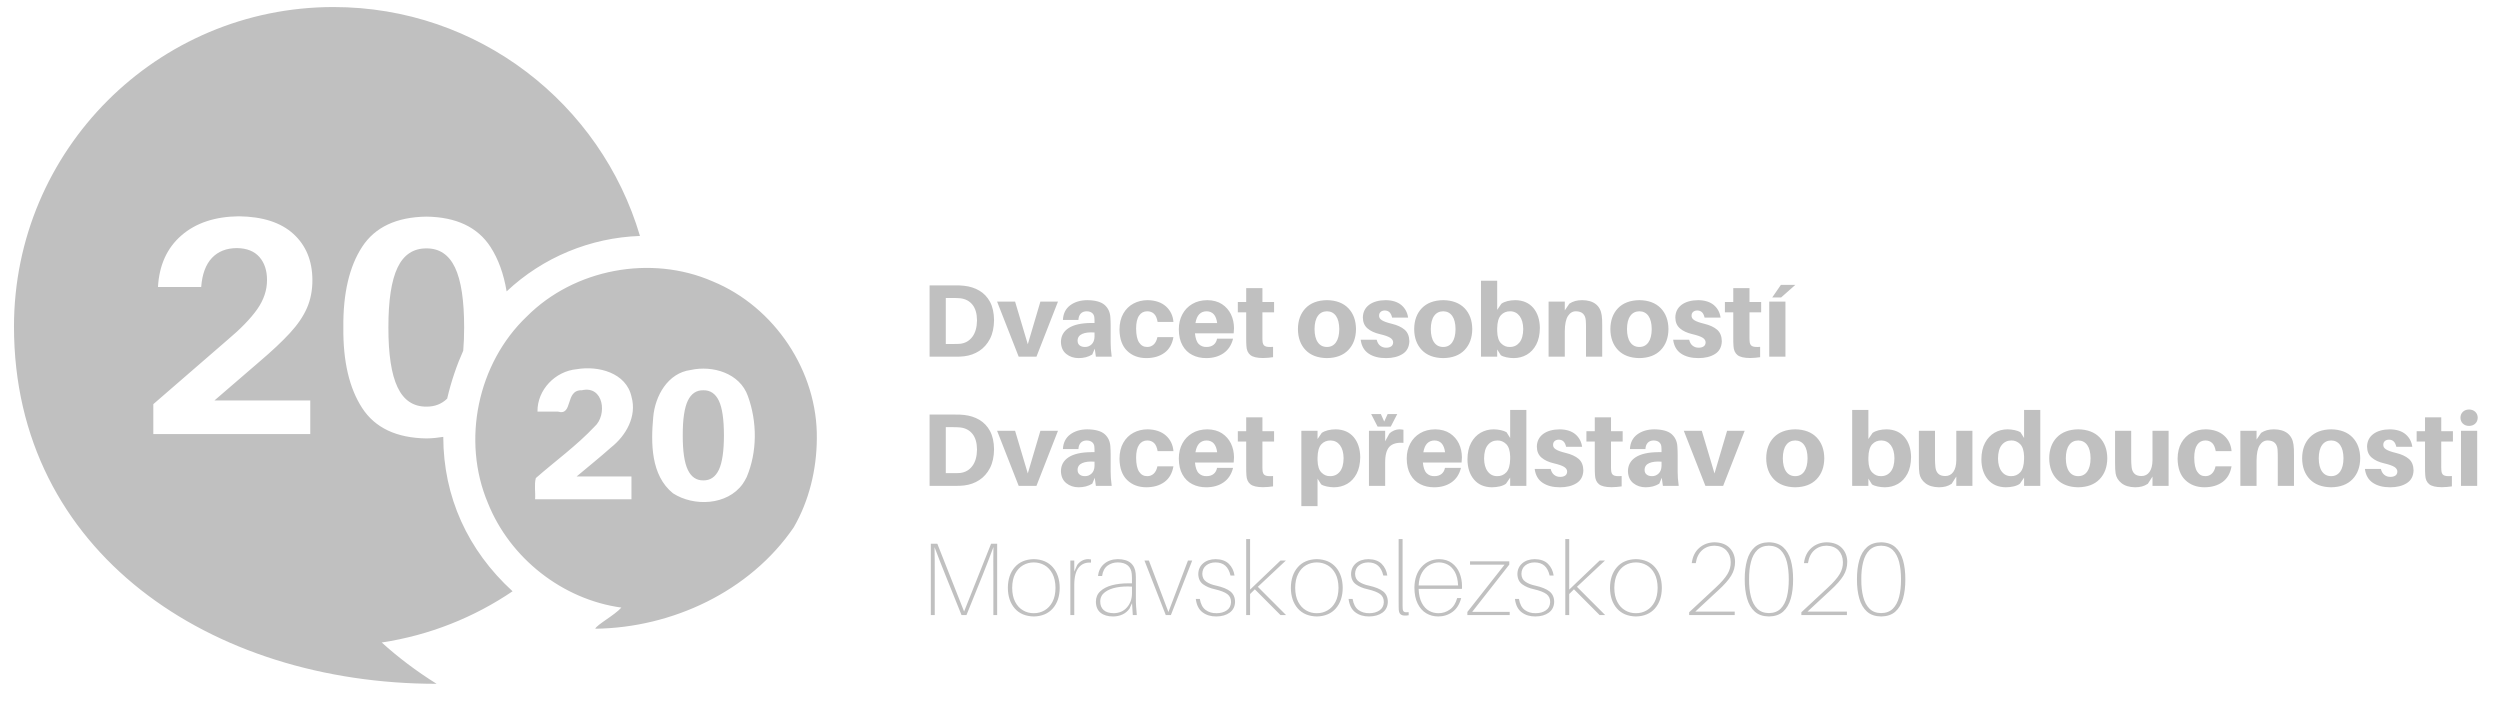 <svg xmlns:svg="http://www.w3.org/2000/svg" xmlns="http://www.w3.org/2000/svg" version="1.1" width="100%" height="100%" viewBox="0 0 355 100" id="svg2">
  <path d="m72.78 83.956c-6.38-5.833-9.82-13.42-9.835-21.92-0.752 0.124-1.539 0.208-2.389 0.222-4.258-0.067-7.301-1.504-9.129-4.321-1.828-2.812-2.719-6.621-2.672-11.429-0.047-4.836 0.844-8.657 2.672-11.461 1.828-2.797 4.871-4.227 9.129-4.286 4.23 0.059 7.258 1.489 9.082 4.286 1.122 1.725 1.888 3.837 2.303 6.331 5.154-4.853 11.916-7.631 18.934-7.873C85.324 14.714 67.95 1 47.361 1 22.303 1 1.986 21.316 1.986 46.375c0 32.08 28.023 50.726 60.012 50.726-2.922-1.828-5.504-3.793-7.793-5.867 6.808-1.03 13.118-3.573 18.58-7.273-0.002-0.002-0.004-0.003-0.005-0.005zm-28.723-27.093 0 4.777-22.286 0 0-4.25 10.438-9.039c1.945-1.629 3.383-3.109 4.32-4.445 0.93-1.328 1.395-2.715 1.387-4.156 0-1.34-0.359-2.422-1.074-3.246-0.719-0.825-1.781-1.25-3.184-1.274-1.504 0.004-2.691 0.473-3.566 1.399-0.879 0.933-1.387 2.308-1.523 4.129l-6.137 0c0.172-3.102 1.281-5.543 3.324-7.321 2.043-1.777 4.766-2.683 8.168-2.722 3.371 0.043 5.949 0.875 7.734 2.496 1.785 1.625 2.688 3.804 2.703 6.539 0.004 1.469-0.254 2.797-0.77 3.98-0.52 1.192-1.332 2.383-2.441 3.582-1.109 1.203-2.555 2.559-4.332 4.067l-6.363 5.484zM65.908 46.508 65.908 46.508c0.004-3.844-0.426-6.684-1.293-8.512-0.871-1.828-2.223-2.735-4.059-2.723-1.859-0.012-3.227 0.895-4.102 2.723-0.875 1.828-1.309 4.668-1.301 8.512-0.008 3.812 0.426 6.64 1.301 8.484 0.875 1.848 2.242 2.762 4.102 2.75 1.184 0.008 2.162-0.375 2.943-1.139 0.565-2.449 1.393-4.837 2.279-6.803 0.084-1.003 0.131-2.093 0.13-3.292zM253.533 50.648v-7.82h-2.301v7.82h2.301zm-0.613-8.41 2.023-1.789h-2.055l-1.23 1.789h1.262zm-4.492 2.113h1.656v-1.465h-1.656v-1.968h-2.305v1.968h-1.188v1.465h1.188v3.594c-0.004 0.223 0 0.426 0.004 0.613 0 0.192 0.008 0.383 0.027 0.578 0.027 0.571 0.215 1 0.566 1.282 0.348 0.281 0.945 0.418 1.793 0.422 0.246-0.004 0.488-0.016 0.723-0.036 0.23-0.019 0.465-0.046 0.703-0.082v-1.468c-0.574 0.047-0.965 0.007-1.168-0.121-0.211-0.122-0.32-0.375-0.332-0.758-0.008-0.102-0.012-0.215-0.012-0.344-0.004-0.125-0.004-0.254 0-0.391v-3.289zm-10.84 3.891c0.113 0.883 0.488 1.539 1.125 1.969 0.637 0.429 1.461 0.64 2.473 0.64 0.938 0 1.719-0.191 2.344-0.582 0.621-0.39 0.941-0.992 0.969-1.808-0.012-0.719-0.234-1.27-0.672-1.645-0.441-0.375-1.043-0.652-1.805-0.836-0.691-0.168-1.172-0.34-1.438-0.519-0.273-0.172-0.398-0.391-0.383-0.653 0-0.207 0.07-0.379 0.215-0.515 0.141-0.129 0.336-0.199 0.59-0.207 0.281 0.004 0.512 0.093 0.688 0.265 0.168 0.176 0.285 0.426 0.355 0.75h2.273c-0.102-0.722-0.414-1.312-0.945-1.773-0.535-0.453-1.277-0.692-2.223-0.707-0.996 0.008-1.785 0.23-2.367 0.66-0.582 0.438-0.879 1.039-0.891 1.805 0.008 0.664 0.227 1.179 0.66 1.547 0.43 0.375 1.02 0.644 1.762 0.816 0.68 0.156 1.164 0.328 1.457 0.508 0.285 0.183 0.426 0.41 0.422 0.679-0.012 0.254-0.109 0.438-0.293 0.559-0.188 0.121-0.422 0.18-0.707 0.176-0.328 0-0.613-0.094-0.852-0.289-0.238-0.188-0.398-0.469-0.484-0.84h-2.273zm-4.793 1.027c-0.559 0-0.988-0.218-1.293-0.656-0.309-0.434-0.465-1.062-0.469-1.883 0.004-0.816 0.16-1.441 0.469-1.871 0.305-0.43 0.734-0.648 1.293-0.656 0.547 0.008 0.973 0.226 1.281 0.656 0.305 0.43 0.461 1.055 0.469 1.871-0.008 0.821-0.164 1.449-0.469 1.883-0.308 0.438-0.734 0.656-1.281 0.656zm0-6.648c-1.309 0.019-2.32 0.402-3.035 1.14-0.715 0.747-1.078 1.735-1.086 2.969 0.008 1.239 0.371 2.231 1.086 2.977 0.715 0.746 1.727 1.125 3.035 1.144 1.301-0.019 2.313-0.398 3.031-1.144 0.718-0.746 1.082-1.738 1.094-2.977-0.012-1.234-0.375-2.222-1.094-2.969-0.719-0.738-1.73-1.121-3.031-1.14zm-10.594 1.453V42.828H219.9v7.82h2.301v-3.625c0.008-0.988 0.16-1.707 0.453-2.156 0.289-0.445 0.664-0.668 1.133-0.664 0.445 0.008 0.785 0.125 1.012 0.351 0.227 0.227 0.352 0.543 0.383 0.942 0.012 0.203 0.023 0.394 0.027 0.582 0 0.187 0 0.355 0.004 0.504v4.066h2.301V46.23c0-0.312-0.004-0.582-0.012-0.812-0.016-0.231-0.035-0.446-0.059-0.641-0.094-0.688-0.371-1.215-0.84-1.59-0.469-0.367-1.113-0.558-1.934-0.566-0.367 0-0.699 0.043-0.988 0.121-0.297 0.082-0.574 0.207-0.832 0.379l-0.648 0.953zM212.6 46.64c0.012-0.882 0.191-1.511 0.535-1.89 0.344-0.371 0.785-0.555 1.332-0.547 0.547 0.012 0.988 0.238 1.324 0.68 0.328 0.445 0.5 1.058 0.508 1.832-0.008 0.855-0.188 1.492-0.535 1.918-0.348 0.425-0.805 0.64-1.371 0.636-0.465 0.016-0.875-0.152-1.227-0.504-0.359-0.343-0.547-0.933-0.566-1.769V46.64zm0-2.64v-4.137h-2.301v10.785h2.301v-1.027l0.516 0.82c0.207 0.133 0.48 0.231 0.816 0.301 0.336 0.07 0.668 0.105 1.004 0.109 0.676-0.004 1.297-0.16 1.859-0.48 0.559-0.32 1.008-0.801 1.348-1.438 0.336-0.632 0.508-1.422 0.52-2.363-0.016-1.172-0.324-2.117-0.926-2.84-0.609-0.715-1.453-1.086-2.535-1.109-0.406 0-0.785 0.047-1.141 0.133-0.355 0.09-0.648 0.215-0.871 0.382L212.6 44zm-7.664 5.269c-0.559 0-0.988-0.218-1.293-0.656-0.309-0.434-0.465-1.062-0.469-1.883 0.004-0.816 0.16-1.441 0.469-1.871 0.305-0.43 0.734-0.648 1.293-0.656 0.547 0.008 0.973 0.226 1.281 0.656 0.305 0.43 0.461 1.055 0.469 1.871-0.008 0.821-0.164 1.449-0.469 1.883-0.309 0.438-0.735 0.656-1.281 0.656zm0-6.648c-1.309 0.019-2.32 0.402-3.035 1.14-0.715 0.747-1.078 1.735-1.086 2.969 0.008 1.239 0.371 2.231 1.086 2.977 0.715 0.746 1.727 1.125 3.035 1.144 1.301-0.019 2.313-0.398 3.031-1.144 0.718-0.746 1.082-1.738 1.094-2.977-0.012-1.234-0.375-2.222-1.094-2.969-0.719-0.738-1.731-1.121-3.031-1.14zm-11.719 5.621c0.113 0.883 0.488 1.539 1.125 1.969 0.637 0.429 1.461 0.64 2.473 0.64 0.938 0 1.719-0.191 2.344-0.582 0.621-0.39 0.941-0.992 0.969-1.808-0.012-0.719-0.234-1.27-0.672-1.645-0.441-0.375-1.043-0.652-1.805-0.836-0.691-0.168-1.172-0.34-1.438-0.519-0.273-0.172-0.398-0.391-0.383-0.653 0-0.207 0.07-0.379 0.215-0.515 0.141-0.129 0.336-0.199 0.59-0.207 0.281 0.004 0.512 0.093 0.688 0.265 0.168 0.176 0.285 0.426 0.355 0.75h2.273c-0.102-0.722-0.414-1.312-0.945-1.773-0.535-0.453-1.277-0.692-2.223-0.707-0.996 0.008-1.785 0.23-2.367 0.66-0.582 0.438-0.879 1.039-0.891 1.805 0.008 0.664 0.227 1.179 0.66 1.547 0.43 0.375 1.02 0.644 1.762 0.816 0.68 0.156 1.164 0.328 1.457 0.508 0.285 0.183 0.426 0.41 0.422 0.679-0.012 0.254-0.109 0.438-0.293 0.559-0.188 0.121-0.422 0.18-0.707 0.176-0.328 0-0.613-0.094-0.852-0.289-0.238-0.188-0.398-0.469-0.484-0.84h-2.273zm-4.789 1.027c-0.559 0-0.988-0.218-1.293-0.656-0.309-0.434-0.465-1.062-0.469-1.883 0.004-0.816 0.16-1.441 0.469-1.871 0.305-0.43 0.734-0.648 1.293-0.656 0.547 0.008 0.973 0.226 1.281 0.656 0.305 0.43 0.461 1.055 0.469 1.871-0.008 0.821-0.164 1.449-0.469 1.883-0.309 0.438-0.734 0.656-1.281 0.656zm0-6.648c-1.309 0.019-2.32 0.402-3.035 1.14-0.715 0.747-1.078 1.735-1.086 2.969 0.008 1.239 0.371 2.231 1.086 2.977 0.715 0.746 1.727 1.125 3.035 1.144 1.301-0.019 2.313-0.398 3.031-1.144 0.718-0.746 1.082-1.738 1.094-2.977-0.012-1.234-0.375-2.222-1.094-2.969-0.719-0.738-1.73-1.121-3.031-1.14zm-9.164 1.73h1.656v-1.465h-1.656v-1.968h-2.305v1.968h-1.188v1.465h1.188v3.594c-0.004 0.223 0 0.426 0.004 0.613 0 0.192 0.008 0.383 0.027 0.578 0.027 0.571 0.215 1 0.566 1.282 0.348 0.281 0.945 0.418 1.793 0.422 0.246-0.004 0.488-0.016 0.723-0.036 0.23-0.019 0.465-0.046 0.703-0.082v-1.468c-0.574 0.047-0.965 0.007-1.168-0.121-0.211-0.122-0.32-0.375-0.332-0.758-0.008-0.102-0.012-0.215-0.012-0.344-0.004-0.125-0.004-0.254 0-0.391v-3.289zm-9.512 1.528c0.098-0.578 0.281-1 0.555-1.274 0.27-0.265 0.613-0.402 1.031-0.402 0.426 0.004 0.766 0.148 1.02 0.426 0.25 0.285 0.41 0.699 0.48 1.25h-3.086zm3.07 2.215c-0.07 0.371-0.234 0.66-0.488 0.863-0.258 0.207-0.59 0.312-0.996 0.312-0.441 0.016-0.809-0.121-1.105-0.406-0.297-0.285-0.48-0.797-0.551-1.531h5.5c0.027-0.281 0.043-0.524 0.047-0.735-0.004-0.703-0.148-1.355-0.43-1.957-0.289-0.593-0.711-1.078-1.27-1.449-0.563-0.367-1.258-0.558-2.086-0.57-0.832 0.008-1.551 0.191-2.152 0.551-0.609 0.359-1.074 0.851-1.402 1.472-0.328 0.621-0.496 1.325-0.496 2.114 0.004 0.921 0.18 1.687 0.523 2.289 0.34 0.609 0.805 1.063 1.395 1.359 0.582 0.301 1.242 0.445 1.984 0.445 0.961-0.004 1.781-0.234 2.453-0.699 0.672-0.465 1.121-1.152 1.348-2.058h-2.274zm-8.472-0.219c-0.094 0.461-0.27 0.804-0.52 1.039-0.258 0.238-0.563 0.359-0.918 0.355-0.488 0.008-0.871-0.199-1.152-0.621-0.281-0.418-0.426-1.082-0.434-1.992 0.004-0.824 0.145-1.441 0.43-1.848 0.277-0.402 0.664-0.605 1.156-0.605 0.383 0 0.703 0.121 0.957 0.355 0.254 0.243 0.422 0.629 0.512 1.161l2.246-0.004c-0.07-0.891-0.422-1.621-1.055-2.2-0.637-0.57-1.504-0.871-2.602-0.894-0.75 0.004-1.426 0.168-2.023 0.488-0.605 0.324-1.082 0.797-1.438 1.418-0.355 0.621-0.539 1.379-0.543 2.277 0.02 1.332 0.383 2.34 1.09 3.02 0.703 0.684 1.613 1.023 2.723 1.027 1.031-0.004 1.887-0.25 2.57-0.75 0.68-0.496 1.105-1.238 1.277-2.226h-2.276zm-8.926-0.074c-0.016 0.484-0.156 0.851-0.418 1.097-0.266 0.25-0.574 0.375-0.93 0.371-0.32 0.004-0.578-0.074-0.766-0.226-0.195-0.149-0.293-0.371-0.293-0.668 0.008-0.453 0.23-0.774 0.664-0.961 0.43-0.188 1.012-0.254 1.742-0.199v0.586zm0.191 2.847h2.246c-0.059-0.422-0.098-0.785-0.117-1.094-0.023-0.3-0.035-0.597-0.031-0.886v-2.379c-0.004-0.227-0.008-0.445-0.012-0.66-0.012-0.215-0.023-0.414-0.031-0.602-0.047-0.707-0.316-1.285-0.813-1.726-0.5-0.438-1.32-0.665-2.461-0.68-0.98 0.008-1.789 0.254-2.43 0.73-0.645 0.485-0.988 1.176-1.031 2.075h2.199c0.023-0.391 0.137-0.692 0.336-0.903 0.195-0.207 0.477-0.316 0.84-0.32 0.344 0.008 0.605 0.094 0.785 0.254 0.18 0.16 0.277 0.359 0.301 0.601 0.008 0.133 0.016 0.254 0.023 0.36 0 0.113 0.004 0.218 0.004 0.316v0.129h-0.496c-1.391 0.012-2.445 0.25-3.172 0.715-0.727 0.469-1.094 1.133-1.102 1.988 0.023 0.746 0.277 1.313 0.762 1.699 0.484 0.391 1.066 0.582 1.746 0.586 0.359 0 0.703-0.043 1.031-0.125 0.324-0.086 0.625-0.211 0.91-0.386l0.352-0.836 0.161 1.144zm-5.383-7.82h-2.496l-1.789 6.058-1.805-6.058h-2.555l3.066 7.82h2.523l3.056-7.82zm-15.929 6.016v-6.532h1.043c0.207 0.004 0.387 0.008 0.547 0.012 0.152 0.008 0.313 0.02 0.48 0.031 0.719 0.086 1.293 0.387 1.715 0.91 0.422 0.524 0.637 1.266 0.648 2.219-0.012 0.985-0.23 1.762-0.656 2.336-0.43 0.578-1.004 0.91-1.723 0.996-0.168 0.016-0.328 0.024-0.48 0.024-0.16 0.004-0.344 0.004-0.547 0.004h-1.027zm-2.301-8.321v10.125h3.621c0.258 0 0.477 0 0.656-0.008 0.176 0 0.391-0.019 0.637-0.05 0.789-0.094 1.5-0.348 2.141-0.762 0.633-0.414 1.141-0.984 1.52-1.715 0.375-0.73 0.566-1.617 0.578-2.66-0.012-1.035-0.203-1.899-0.574-2.594-0.375-0.688-0.879-1.219-1.512-1.59-0.637-0.371-1.348-0.601-2.137-0.687-0.246-0.028-0.457-0.043-0.637-0.051-0.18-0.004-0.398-0.008-0.656-0.008h-3.637zM247.744 61.172h-2.496l-1.789 6.058-1.805-6.058H239.1l3.066 7.82h2.523l3.055-7.82zm-11.805 4.972c-0.016 0.485-0.156 0.852-0.418 1.098-0.266 0.25-0.574 0.375-0.93 0.371-0.32 0.004-0.578-0.074-0.766-0.227-0.195-0.148-0.293-0.371-0.293-0.667 0.008-0.454 0.23-0.774 0.664-0.961 0.43-0.188 1.012-0.254 1.742-0.2v0.586zm0.192 2.848h2.246c-0.059-0.422-0.098-0.785-0.117-1.094-0.023-0.301-0.035-0.597-0.031-0.887v-2.378c-0.004-0.227-0.008-0.446-0.012-0.661-0.012-0.214-0.023-0.414-0.031-0.601-0.047-0.707-0.316-1.285-0.813-1.727-0.5-0.437-1.32-0.664-2.461-0.679-0.98 0.007-1.789 0.254-2.43 0.73-0.645 0.484-0.988 1.176-1.031 2.074h2.199c0.023-0.39 0.137-0.691 0.336-0.902 0.195-0.207 0.477-0.316 0.84-0.32 0.344 0.007 0.605 0.093 0.785 0.254 0.18 0.16 0.277 0.359 0.301 0.601 0.008 0.133 0.016 0.254 0.023 0.359 0 0.114 0.004 0.219 0.004 0.317v0.129h-0.496c-1.391 0.012-2.445 0.25-3.172 0.715-0.727 0.468-1.094 1.132-1.102 1.988 0.023 0.746 0.277 1.312 0.762 1.699 0.484 0.391 1.066 0.582 1.746 0.586 0.359 0 0.703-0.043 1.031-0.125 0.324-0.086 0.625-0.211 0.91-0.387l0.352-0.836 0.161 1.145zm-7.367-6.297h1.656V61.23h-1.656v-1.969h-2.305v1.969h-1.188v1.465h1.188v3.594c-0.004 0.222 0 0.426 0.004 0.613 0 0.192 0.008 0.383 0.027 0.578 0.027 0.571 0.215 1 0.566 1.281 0.348 0.282 0.945 0.418 1.793 0.422 0.246-0.004 0.488-0.015 0.723-0.035 0.23-0.019 0.465-0.047 0.703-0.082v-1.469c-0.574 0.047-0.965 0.008-1.168-0.121-0.211-0.121-0.32-0.375-0.332-0.757-0.008-0.102-0.012-0.215-0.012-0.344-0.004-0.125-0.004-0.254 0-0.391v-3.289zm-10.84 3.891c0.113 0.883 0.488 1.539 1.125 1.968 0.637 0.43 1.461 0.641 2.473 0.641 0.938 0 1.719-0.191 2.344-0.582 0.621-0.391 0.941-0.992 0.969-1.809-0.012-0.718-0.234-1.269-0.672-1.644-0.441-0.375-1.043-0.652-1.805-0.836-0.691-0.168-1.172-0.34-1.438-0.52-0.273-0.171-0.398-0.39-0.383-0.652 0-0.207 0.07-0.379 0.215-0.516 0.141-0.128 0.336-0.199 0.59-0.207 0.281 0.004 0.512 0.094 0.688 0.266 0.168 0.176 0.285 0.426 0.355 0.75h2.273c-0.102-0.723-0.414-1.312-0.945-1.773-0.535-0.453-1.277-0.692-2.223-0.707-0.996 0.007-1.785 0.23-2.367 0.66-0.582 0.437-0.879 1.039-0.891 1.804 0.008 0.665 0.227 1.18 0.66 1.547 0.43 0.375 1.02 0.645 1.762 0.817 0.68 0.156 1.164 0.328 1.457 0.508 0.285 0.183 0.426 0.41 0.422 0.679-0.012 0.254-0.109 0.438-0.293 0.559-0.188 0.121-0.422 0.18-0.707 0.176-0.328 0-0.613-0.094-0.852-0.289-0.238-0.188-0.398-0.469-0.484-0.84h-2.273zm-3.481-1.41c-0.016 0.89-0.199 1.519-0.543 1.89-0.352 0.379-0.793 0.563-1.324 0.547-0.555-0.004-0.996-0.23-1.324-0.676-0.336-0.441-0.504-1.054-0.512-1.836 0.008-0.851 0.184-1.488 0.535-1.914 0.344-0.426 0.805-0.64 1.375-0.64 0.453-0.008 0.859 0.16 1.219 0.504 0.359 0.347 0.551 0.933 0.574 1.757v0.368zm2.301-6.969h-2.301v3.988l-0.516-0.82c-0.211-0.125-0.484-0.223-0.816-0.297-0.34-0.07-0.676-0.109-1.004-0.113-0.684 0-1.305 0.164-1.863 0.484-0.563 0.328-1.012 0.805-1.348 1.434-0.34 0.636-0.512 1.421-0.516 2.351 0.008 1.184 0.316 2.133 0.922 2.852 0.602 0.722 1.449 1.09 2.539 1.109 0.402-0.004 0.781-0.047 1.137-0.129 0.355-0.086 0.645-0.211 0.875-0.383l0.59-0.863v1.172h2.301V58.207zm-14.629 6.015c0.098-0.578 0.281-1 0.555-1.273 0.27-0.266 0.613-0.402 1.031-0.402 0.426 0.004 0.766 0.148 1.02 0.425 0.25 0.286 0.41 0.7 0.48 1.25h-3.086zm3.071 2.215c-0.07 0.371-0.234 0.66-0.488 0.864-0.258 0.207-0.59 0.312-0.996 0.312-0.441 0.016-0.809-0.121-1.105-0.406-0.296-0.285-0.48-0.797-0.551-1.531h5.5c0.027-0.282 0.043-0.524 0.047-0.735-0.004-0.703-0.148-1.355-0.43-1.957-0.289-0.594-0.711-1.078-1.27-1.449-0.563-0.367-1.258-0.559-2.086-0.57-0.832 0.007-1.551 0.191-2.152 0.55-0.609 0.36-1.074 0.852-1.402 1.473-0.328 0.621-0.496 1.324-0.496 2.113 0.004 0.922 0.18 1.688 0.523 2.289 0.34 0.61 0.805 1.063 1.395 1.36 0.582 0.301 1.242 0.445 1.984 0.445 0.961-0.004 1.781-0.234 2.453-0.699 0.672-0.465 1.121-1.152 1.348-2.059h-2.274zm-8.493-3.769v-1.496h-2.301v7.82h2.301v-3.273c-0.008-1.09 0.199-1.852 0.617-2.29 0.414-0.429 1.074-0.613 1.98-0.543v-1.863c-0.086-0.015-0.176-0.027-0.266-0.039-0.094-0.012-0.199-0.02-0.32-0.02-0.234 0-0.48 0.054-0.734 0.156-0.258 0.105-0.488 0.258-0.688 0.461l-0.589 1.087zm-1.07-2.086h1.863l0.926-1.789h-1.367l-0.484 1.07-0.48-1.07h-1.379l0.921 1.789zm-8.531 4.402c0.012-0.883 0.191-1.512 0.535-1.89 0.344-0.372 0.785-0.555 1.332-0.547 0.547 0.011 0.988 0.238 1.324 0.679 0.328 0.446 0.5 1.059 0.508 1.832-0.008 0.856-0.188 1.493-0.535 1.918-0.348 0.426-0.805 0.641-1.371 0.637-0.465 0.016-0.875-0.152-1.227-0.504-0.359-0.344-0.547-0.933-0.566-1.77v-0.355zm0-2.64v-1.172h-2.301v10.695h2.301v-3.902l0.516 0.82c0.207 0.133 0.48 0.23 0.816 0.301 0.336 0.07 0.668 0.105 1.004 0.109 0.676-0.004 1.297-0.16 1.859-0.48 0.559-0.321 1.008-0.801 1.348-1.438 0.336-0.633 0.508-1.422 0.52-2.363-0.016-1.172-0.324-2.117-0.926-2.84-0.609-0.715-1.453-1.086-2.535-1.109-0.406 0-0.785 0.046-1.141 0.132-0.355 0.09-0.648 0.215-0.871 0.383l-0.59 0.864zm-7.828 0.351h1.656V61.23h-1.656v-1.969h-2.305v1.969h-1.188v1.465h1.188v3.594c-0.004 0.222 0 0.426 0.004 0.613 0 0.192 0.008 0.383 0.027 0.578 0.027 0.571 0.215 1 0.566 1.281 0.348 0.282 0.945 0.418 1.793 0.422 0.246-0.004 0.488-0.015 0.723-0.035 0.23-0.019 0.465-0.047 0.703-0.082v-1.469c-0.574 0.047-0.965 0.008-1.168-0.121-0.211-0.121-0.32-0.375-0.332-0.757-0.008-0.102-0.012-0.215-0.012-0.344-0.004-0.125-0.004-0.254 0-0.391v-3.289zm-9.512 1.527c0.098-0.578 0.281-1 0.555-1.273 0.27-0.266 0.613-0.402 1.031-0.402 0.426 0.004 0.766 0.148 1.02 0.425 0.25 0.286 0.41 0.7 0.48 1.25h-3.086zm3.07 2.215c-0.07 0.371-0.234 0.66-0.488 0.864-0.258 0.207-0.59 0.312-0.996 0.312-0.441 0.016-0.809-0.121-1.105-0.406-0.296-0.285-0.48-0.797-0.551-1.531h5.5c0.027-0.282 0.043-0.524 0.047-0.735-0.004-0.703-0.148-1.355-0.43-1.957-0.289-0.594-0.711-1.078-1.27-1.449-0.563-0.367-1.258-0.559-2.086-0.57-0.832 0.007-1.551 0.191-2.152 0.55-0.609 0.36-1.074 0.852-1.402 1.473-0.328 0.621-0.496 1.324-0.496 2.113 0.004 0.922 0.18 1.688 0.523 2.289 0.34 0.61 0.805 1.063 1.395 1.36 0.582 0.301 1.242 0.445 1.984 0.445 0.961-0.004 1.781-0.234 2.453-0.699 0.672-0.465 1.121-1.152 1.348-2.059h-2.274zm-8.472-0.218c-0.094 0.46-0.27 0.804-0.52 1.039-0.258 0.238-0.563 0.359-0.918 0.355-0.488 0.008-0.871-0.199-1.152-0.621-0.281-0.418-0.426-1.082-0.434-1.992 0.004-0.824 0.145-1.442 0.43-1.848 0.277-0.402 0.664-0.605 1.156-0.605 0.383 0 0.703 0.121 0.957 0.355 0.254 0.242 0.422 0.629 0.512 1.16l2.246-0.004c-0.07-0.89-0.422-1.621-1.055-2.199-0.637-0.57-1.504-0.871-2.602-0.895-0.75 0.004-1.426 0.168-2.023 0.488-0.605 0.324-1.082 0.797-1.438 1.418-0.356 0.621-0.539 1.379-0.543 2.277 0.02 1.332 0.383 2.34 1.09 3.02 0.703 0.683 1.613 1.023 2.723 1.027 1.031-0.004 1.887-0.25 2.57-0.75 0.68-0.496 1.105-1.238 1.277-2.226h-2.276zm-8.926-0.075c-0.016 0.485-0.156 0.852-0.418 1.098-0.266 0.25-0.574 0.375-0.93 0.371-0.32 0.004-0.578-0.074-0.766-0.227-0.195-0.148-0.293-0.371-0.293-0.667 0.008-0.454 0.23-0.774 0.664-0.961 0.43-0.188 1.012-0.254 1.742-0.2v0.586zm0.191 2.848h2.246c-0.059-0.422-0.098-0.785-0.117-1.094-0.023-0.301-0.035-0.597-0.031-0.887v-2.378c-0.004-0.227-0.008-0.446-0.012-0.661-0.012-0.214-0.023-0.414-0.031-0.601-0.047-0.707-0.316-1.285-0.813-1.727-0.5-0.437-1.32-0.664-2.461-0.679-0.98 0.007-1.789 0.254-2.43 0.73-0.645 0.484-0.988 1.176-1.031 2.074h2.199c0.023-0.39 0.137-0.691 0.336-0.902 0.195-0.207 0.477-0.316 0.84-0.32 0.344 0.007 0.605 0.093 0.785 0.254 0.18 0.16 0.277 0.359 0.301 0.601 0.008 0.133 0.016 0.254 0.023 0.359 0 0.114 0.004 0.219 0.004 0.317v0.129h-0.496c-1.391 0.012-2.445 0.25-3.172 0.715-0.727 0.468-1.094 1.132-1.102 1.988 0.023 0.746 0.277 1.312 0.762 1.699 0.484 0.391 1.066 0.582 1.746 0.586 0.359 0 0.703-0.043 1.031-0.125 0.324-0.086 0.625-0.211 0.91-0.387l0.352-0.836 0.161 1.145zm-5.383-7.82h-2.496l-1.789 6.058-1.805-6.058h-2.555l3.066 7.82h2.523l3.056-7.82zm-15.929 6.015v-6.531h1.043c0.207 0.004 0.387 0.008 0.547 0.012 0.152 0.008 0.313 0.019 0.48 0.031 0.719 0.086 1.293 0.387 1.715 0.91 0.422 0.524 0.637 1.266 0.648 2.219-0.012 0.984-0.23 1.762-0.656 2.336-0.43 0.578-1.004 0.91-1.723 0.996-0.168 0.016-0.328 0.023-0.48 0.023-0.16 0.004-0.344 0.004-0.547 0.004h-1.027zm-2.301-8.32v10.125h3.621c0.258 0 0.477 0 0.656-0.008 0.176 0 0.391-0.02 0.637-0.051 0.789-0.093 1.5-0.347 2.141-0.761 0.633-0.414 1.141-0.985 1.52-1.715 0.375-0.731 0.566-1.617 0.578-2.66-0.012-1.036-0.203-1.899-0.574-2.594-0.375-0.688-0.879-1.219-1.512-1.59-0.637-0.371-1.348-0.602-2.137-0.687-0.246-0.028-0.457-0.043-0.637-0.051-0.18-0.004-0.398-0.008-0.656-0.008h-3.637zM351.76 68.992v-7.82h-2.301v7.82h2.301zm-1.156-10.844c-0.363 0.008-0.652 0.117-0.875 0.328-0.223 0.215-0.34 0.493-0.344 0.828 0.004 0.356 0.121 0.637 0.344 0.848 0.223 0.215 0.512 0.324 0.875 0.328 0.359-0.004 0.656-0.113 0.883-0.328 0.227-0.211 0.34-0.492 0.348-0.848-0.008-0.335-0.121-0.613-0.348-0.828-0.227-0.211-0.524-0.32-0.883-0.328zm-3.946 4.547h1.656V61.23h-1.656v-1.969h-2.305v1.969h-1.188v1.465h1.188v3.594c-0.004 0.222 0 0.426 0.004 0.613 0 0.192 0.008 0.383 0.027 0.578 0.027 0.571 0.215 1 0.566 1.281 0.348 0.282 0.945 0.418 1.793 0.422 0.246-0.004 0.488-0.015 0.723-0.035 0.23-0.019 0.465-0.047 0.703-0.082v-1.469c-0.574 0.047-0.965 0.008-1.168-0.121-0.211-0.121-0.32-0.375-0.332-0.757-0.008-0.102-0.012-0.215-0.012-0.344-0.004-0.125-0.004-0.254 0-0.391v-3.289zm-10.844 3.891c0.113 0.883 0.488 1.539 1.125 1.968 0.637 0.43 1.461 0.641 2.473 0.641 0.938 0 1.719-0.191 2.344-0.582 0.621-0.391 0.941-0.992 0.969-1.809-0.012-0.718-0.234-1.269-0.672-1.644-0.441-0.375-1.043-0.652-1.805-0.836-0.691-0.168-1.172-0.34-1.438-0.52-0.273-0.171-0.398-0.39-0.383-0.652 0-0.207 0.07-0.379 0.215-0.516 0.141-0.128 0.336-0.199 0.59-0.207 0.281 0.004 0.512 0.094 0.688 0.266 0.168 0.176 0.285 0.426 0.355 0.75h2.273c-0.102-0.723-0.414-1.312-0.945-1.773-0.535-0.453-1.277-0.692-2.223-0.707-0.996 0.007-1.785 0.23-2.367 0.66-0.582 0.437-0.879 1.039-0.891 1.804 0.008 0.665 0.227 1.18 0.66 1.547 0.43 0.375 1.02 0.645 1.762 0.817 0.68 0.156 1.164 0.328 1.457 0.508 0.285 0.183 0.426 0.41 0.422 0.679-0.012 0.254-0.109 0.438-0.293 0.559-0.188 0.121-0.422 0.18-0.707 0.176-0.328 0-0.613-0.094-0.852-0.289-0.238-0.188-0.398-0.469-0.484-0.84h-2.273zm-4.789 1.027c-0.559 0-0.988-0.219-1.293-0.656-0.309-0.434-0.465-1.063-0.469-1.883 0.004-0.816 0.16-1.441 0.469-1.871 0.305-0.43 0.734-0.649 1.293-0.656 0.547 0.007 0.973 0.226 1.281 0.656 0.305 0.43 0.461 1.055 0.469 1.871-0.008 0.82-0.164 1.449-0.469 1.883-0.308 0.437-0.734 0.656-1.281 0.656zm0-6.648c-1.309 0.02-2.32 0.402-3.035 1.14-0.715 0.746-1.078 1.735-1.086 2.969 0.008 1.238 0.371 2.23 1.086 2.977 0.715 0.746 1.727 1.125 3.035 1.144 1.301-0.019 2.313-0.398 3.031-1.144 0.719-0.747 1.082-1.739 1.094-2.977-0.012-1.234-0.375-2.223-1.094-2.969-0.718-0.738-1.73-1.121-3.031-1.14zm-10.593 1.453v-1.246h-2.301v7.82h2.301v-3.625c0.008-0.988 0.16-1.707 0.453-2.156 0.289-0.446 0.664-0.668 1.133-0.664 0.445 0.007 0.785 0.125 1.012 0.351 0.227 0.227 0.352 0.543 0.383 0.942 0.012 0.203 0.023 0.395 0.027 0.582 0 0.188 0 0.355 0.004 0.504v4.066h2.301v-4.418c0-0.313-0.004-0.582-0.012-0.813-0.016-0.23-0.035-0.445-0.059-0.64-0.094-0.688-0.371-1.215-0.84-1.59-0.469-0.367-1.113-0.559-1.934-0.566-0.367 0-0.699 0.043-0.988 0.121-0.297 0.082-0.574 0.207-0.832 0.379l-0.648 0.953zm-5.828 3.801c-0.094 0.46-0.27 0.804-0.52 1.039-0.258 0.238-0.563 0.359-0.918 0.355-0.488 0.008-0.871-0.199-1.152-0.621-0.281-0.418-0.426-1.082-0.434-1.992 0.004-0.824 0.145-1.442 0.43-1.848 0.277-0.402 0.664-0.605 1.156-0.605 0.383 0 0.703 0.121 0.957 0.355 0.254 0.242 0.422 0.629 0.512 1.16l2.246-0.004c-0.07-0.89-0.422-1.621-1.055-2.199-0.637-0.57-1.504-0.871-2.602-0.895-0.75 0.004-1.426 0.168-2.023 0.488-0.605 0.324-1.082 0.797-1.438 1.418-0.356 0.621-0.539 1.379-0.543 2.277 0.02 1.332 0.383 2.34 1.09 3.02 0.703 0.683 1.613 1.023 2.723 1.027 1.031-0.004 1.887-0.25 2.57-0.75 0.68-0.496 1.105-1.238 1.277-2.226h-2.276zm-6.661-5.047h-2.289v4.183c-0.008 0.723-0.152 1.278-0.426 1.66-0.281 0.391-0.656 0.582-1.129 0.582-0.449 0-0.785-0.109-1.004-0.332-0.227-0.214-0.359-0.523-0.406-0.929-0.023-0.196-0.039-0.391-0.047-0.586-0.008-0.188-0.012-0.352-0.012-0.485v-4.093h-2.289v4.593c-0.004 0.313 0.004 0.582 0.016 0.813 0.008 0.234 0.027 0.449 0.059 0.641 0.09 0.55 0.367 1.015 0.84 1.39 0.465 0.375 1.105 0.567 1.918 0.586 0.363 0 0.691-0.039 0.988-0.117 0.289-0.078 0.566-0.203 0.832-0.379l0.66-1.027v1.32h2.289v-7.82zm-12.832 6.441c-0.559 0-0.988-0.219-1.293-0.656-0.309-0.434-0.465-1.063-0.469-1.883 0.004-0.816 0.16-1.441 0.469-1.871 0.305-0.43 0.734-0.649 1.293-0.656 0.547 0.007 0.973 0.226 1.281 0.656 0.305 0.43 0.461 1.055 0.469 1.871-0.008 0.82-0.164 1.449-0.469 1.883-0.308 0.437-0.734 0.656-1.281 0.656zm0-6.648c-1.309 0.02-2.32 0.402-3.035 1.14-0.715 0.746-1.078 1.735-1.086 2.969 0.008 1.238 0.371 2.23 1.086 2.977 0.715 0.746 1.727 1.125 3.035 1.144 1.301-0.019 2.313-0.398 3.031-1.144 0.719-0.747 1.082-1.739 1.094-2.977-0.012-1.234-0.375-2.223-1.094-2.969-0.718-0.738-1.73-1.121-3.031-1.14zm-7.691 4.211c-0.016 0.89-0.199 1.519-0.543 1.89-0.352 0.379-0.793 0.563-1.324 0.547-0.555-0.004-0.996-0.23-1.324-0.676-0.336-0.441-0.504-1.054-0.512-1.836 0.008-0.851 0.184-1.488 0.535-1.914 0.344-0.426 0.805-0.64 1.375-0.64 0.453-0.008 0.859 0.16 1.219 0.504 0.359 0.347 0.551 0.933 0.574 1.757v0.368zm2.301-6.969h-2.301v3.988l-0.516-0.82c-0.211-0.125-0.484-0.223-0.816-0.297-0.34-0.07-0.676-0.109-1.004-0.113-0.684 0-1.305 0.164-1.863 0.484-0.563 0.328-1.012 0.805-1.348 1.434-0.34 0.636-0.512 1.421-0.516 2.351 0.008 1.184 0.316 2.133 0.922 2.852 0.602 0.722 1.449 1.09 2.539 1.109 0.402-0.004 0.781-0.047 1.137-0.129 0.355-0.086 0.645-0.211 0.875-0.383l0.59-0.863v1.172h2.301V58.207zm-9.637 2.965h-2.289v4.183c-0.008 0.723-0.152 1.278-0.426 1.66-0.281 0.391-0.656 0.582-1.129 0.582-0.449 0-0.785-0.109-1.004-0.332-0.227-0.214-0.359-0.523-0.406-0.929-0.023-0.196-0.039-0.391-0.047-0.586-0.008-0.188-0.012-0.352-0.012-0.485v-4.093h-2.289v4.593c-0.004 0.313 0.004 0.582 0.016 0.813 0.008 0.234 0.027 0.449 0.059 0.641 0.09 0.55 0.367 1.015 0.84 1.39 0.465 0.375 1.105 0.567 1.918 0.586 0.363 0 0.691-0.039 0.988-0.117 0.289-0.078 0.566-0.203 0.832-0.379l0.66-1.027v1.32h2.289v-7.82zm-14.773 3.812c0.012-0.883 0.191-1.512 0.535-1.89 0.344-0.372 0.785-0.555 1.332-0.547 0.547 0.011 0.988 0.238 1.324 0.679 0.328 0.446 0.5 1.059 0.508 1.832-0.008 0.856-0.188 1.493-0.535 1.918-0.348 0.426-0.805 0.641-1.371 0.637-0.465 0.016-0.875-0.152-1.227-0.504-0.359-0.344-0.547-0.933-0.566-1.77v-0.355zm0-2.64v-4.137h-2.301v10.785h2.301v-1.027l0.516 0.82c0.207 0.133 0.48 0.23 0.816 0.301 0.336 0.07 0.668 0.105 1.004 0.109 0.676-0.004 1.297-0.16 1.859-0.48 0.559-0.321 1.008-0.801 1.348-1.438 0.336-0.633 0.508-1.422 0.52-2.363-0.016-1.172-0.324-2.117-0.926-2.84-0.609-0.715-1.453-1.086-2.535-1.109-0.406 0-0.785 0.046-1.141 0.132-0.355 0.09-0.648 0.215-0.871 0.383l-0.59 0.864zm-10.387 5.269c-0.559 0-0.988-0.219-1.293-0.656-0.309-0.434-0.465-1.063-0.469-1.883 0.004-0.816 0.16-1.441 0.469-1.871 0.305-0.43 0.734-0.649 1.293-0.656 0.547 0.007 0.973 0.226 1.281 0.656 0.305 0.43 0.461 1.055 0.469 1.871-0.008 0.82-0.164 1.449-0.469 1.883-0.309 0.437-0.734 0.656-1.281 0.656zm0-6.648c-1.309 0.02-2.32 0.402-3.035 1.14-0.715 0.746-1.078 1.735-1.086 2.969 0.008 1.238 0.371 2.23 1.086 2.977 0.715 0.746 1.727 1.125 3.035 1.144 1.301-0.019 2.313-0.398 3.031-1.144 0.719-0.747 1.082-1.739 1.094-2.977-0.012-1.234-0.375-2.223-1.094-2.969-0.719-0.738-1.73-1.121-3.031-1.14zM267.123 87.058c-0.691-0.004-1.242-0.214-1.656-0.629-0.414-0.41-0.715-0.976-0.895-1.695-0.188-0.719-0.273-1.539-0.266-2.461-0.008-0.929 0.078-1.754 0.266-2.472 0.18-0.719 0.48-1.282 0.895-1.688 0.414-0.406 0.965-0.613 1.656-0.625 0.691 0.012 1.246 0.223 1.664 0.629 0.41 0.414 0.707 0.977 0.891 1.691 0.176 0.719 0.266 1.539 0.266 2.465 0 0.93-0.09 1.754-0.266 2.469-0.184 0.719-0.48 1.281-0.891 1.691-0.418 0.411-0.973 0.621-1.664 0.625zm0-10.054c-0.836 0.011-1.504 0.238-2.008 0.683-0.504 0.449-0.871 1.067-1.094 1.856-0.227 0.789-0.336 1.699-0.332 2.73-0.004 1.024 0.105 1.93 0.332 2.715 0.223 0.793 0.59 1.414 1.094 1.863 0.504 0.45 1.172 0.676 2.008 0.688 0.836-0.012 1.508-0.238 2.012-0.684 0.504-0.449 0.867-1.066 1.094-1.859 0.223-0.785 0.332-1.695 0.328-2.723 0.004-1.023-0.105-1.929-0.328-2.722-0.227-0.786-0.59-1.403-1.094-1.856-0.504-0.445-1.176-0.676-2.012-0.691zm-10.461 9.847 3.242-3.007c0.863-0.786 1.48-1.481 1.855-2.094 0.371-0.61 0.555-1.27 0.551-1.973-0.008-0.773-0.258-1.422-0.75-1.953-0.5-0.523-1.219-0.797-2.156-0.82-0.859 0.015-1.582 0.281-2.176 0.797-0.598 0.523-0.953 1.246-1.066 2.168h0.57c0.117-0.793 0.418-1.407 0.898-1.836 0.477-0.426 1.063-0.641 1.758-0.645 0.723 0.02 1.285 0.246 1.691 0.676 0.398 0.437 0.605 0.984 0.613 1.644 0.016 0.598-0.137 1.168-0.457 1.707-0.32 0.547-0.887 1.196-1.699 1.946l-3.742 3.48v0.395h6.469v-0.485h-5.601zm-5.476 0.207c-0.691-0.004-1.242-0.214-1.656-0.629-0.414-0.41-0.715-0.976-0.895-1.695-0.188-0.719-0.273-1.539-0.266-2.461-0.008-0.929 0.078-1.754 0.266-2.472 0.18-0.719 0.48-1.282 0.895-1.688 0.414-0.406 0.965-0.613 1.656-0.625 0.691 0.012 1.246 0.223 1.664 0.629 0.41 0.414 0.707 0.977 0.891 1.691 0.176 0.719 0.266 1.539 0.266 2.465 0 0.93-0.09 1.754-0.266 2.469-0.184 0.719-0.48 1.281-0.891 1.691-0.418 0.411-0.973 0.621-1.664 0.625zm0-10.054c-0.836 0.011-1.504 0.238-2.008 0.683-0.504 0.449-0.871 1.067-1.094 1.856-0.227 0.789-0.336 1.699-0.332 2.73-0.004 1.024 0.105 1.93 0.332 2.715 0.223 0.793 0.59 1.414 1.094 1.863 0.504 0.45 1.172 0.676 2.008 0.688 0.836-0.012 1.508-0.238 2.012-0.684 0.504-0.449 0.867-1.066 1.094-1.859 0.223-0.785 0.332-1.695 0.328-2.723 0.004-1.023-0.105-1.929-0.328-2.722-0.227-0.786-0.59-1.403-1.094-1.856-0.505-0.445-1.177-0.676-2.012-0.691zm-10.457 9.847 3.242-3.007c0.863-0.786 1.48-1.481 1.855-2.094 0.371-0.61 0.555-1.27 0.551-1.973-0.008-0.773-0.258-1.422-0.75-1.953-0.5-0.523-1.219-0.797-2.156-0.82-0.859 0.015-1.582 0.281-2.176 0.797-0.598 0.523-0.953 1.246-1.066 2.168h0.57c0.117-0.793 0.418-1.407 0.898-1.836 0.477-0.426 1.063-0.641 1.758-0.645 0.723 0.02 1.285 0.246 1.691 0.676 0.398 0.437 0.605 0.984 0.613 1.644 0.016 0.598-0.137 1.168-0.457 1.707-0.32 0.547-0.887 1.196-1.699 1.946l-3.742 3.48v0.395h6.469v-0.485h-5.601zm-8.426 0.223c-0.559 0.004-1.07-0.129-1.527-0.402-0.465-0.266-0.836-0.668-1.113-1.2-0.281-0.531-0.422-1.195-0.43-1.996 0.008-0.8 0.148-1.468 0.43-2.004 0.277-0.535 0.648-0.937 1.113-1.207 0.457-0.265 0.969-0.398 1.527-0.402 0.555 0.004 1.063 0.137 1.527 0.402 0.465 0.27 0.84 0.672 1.121 1.207 0.281 0.536 0.426 1.204 0.434 2.004-0.008 0.801-0.152 1.465-0.434 1.996-0.281 0.532-0.656 0.934-1.121 1.2-0.465 0.273-0.973 0.406-1.527 0.402zm0-7.676c-1.156 0.024-2.059 0.406-2.703 1.145-0.645 0.742-0.973 1.718-0.98 2.933 0.008 1.211 0.336 2.184 0.98 2.922 0.645 0.738 1.547 1.117 2.703 1.141 1.152-0.024 2.051-0.403 2.699-1.141 0.645-0.738 0.973-1.711 0.98-2.922-0.008-1.215-0.336-2.191-0.98-2.933-0.648-0.739-1.547-1.121-2.699-1.145zm-8.801 4.285 3.641 3.653h0.789l-4.004-4.008 3.977-3.727h-0.762l-4.316 4.125v-7.175h-0.555v10.785h0.555v-2.981l0.675-0.672zm-8.383 1.364c0.109 0.879 0.434 1.515 0.969 1.91 0.531 0.394 1.176 0.586 1.938 0.582 0.781-0.008 1.418-0.188 1.91-0.547 0.484-0.359 0.738-0.867 0.758-1.52-0.004-0.64-0.227-1.136-0.664-1.488-0.445-0.348-1.109-0.617-1.992-0.816-0.605-0.125-1.086-0.317-1.441-0.571-0.363-0.246-0.547-0.617-0.555-1.117 0.012-0.508 0.195-0.906 0.547-1.187 0.352-0.282 0.789-0.422 1.316-0.43 0.582 0.004 1.051 0.156 1.402 0.465 0.352 0.312 0.598 0.781 0.742 1.402h0.57c-0.102-0.676-0.371-1.23-0.805-1.664-0.438-0.43-1.063-0.652-1.879-0.668-0.742 0.012-1.336 0.211-1.777 0.594-0.449 0.391-0.68 0.898-0.688 1.531 0.016 0.649 0.246 1.133 0.691 1.453 0.441 0.321 0.988 0.551 1.641 0.692 0.844 0.195 1.445 0.429 1.805 0.703 0.352 0.273 0.523 0.652 0.516 1.133-0.02 0.515-0.223 0.906-0.609 1.168-0.395 0.269-0.875 0.402-1.445 0.402-0.605 0.012-1.121-0.141-1.547-0.453-0.43-0.309-0.707-0.832-0.832-1.574h-0.571zm-0.742 1.836h-5.324l5.266-6.711v-0.465h-5.574v0.48h4.902l-5.281 6.711v0.438h6.012v-0.453zm-12.93-3.743c0.035-0.738 0.195-1.347 0.48-1.836 0.285-0.48 0.641-0.843 1.066-1.082 0.426-0.238 0.867-0.355 1.328-0.359 0.441 0 0.863 0.106 1.27 0.32 0.398 0.215 0.734 0.563 1.004 1.043 0.266 0.485 0.418 1.121 0.457 1.914h-5.605zm5.473 1.789c-0.203 0.735-0.551 1.278-1.039 1.625-0.488 0.352-1.031 0.524-1.633 0.52-0.461 0.004-0.898-0.109-1.313-0.336-0.414-0.227-0.758-0.594-1.031-1.105-0.273-0.504-0.426-1.176-0.457-2.012h6.148c0-0.094 0.004-0.168 0.012-0.227 0-0.054 0-0.101 0-0.136 0-0.68-0.117-1.309-0.355-1.895-0.242-0.578-0.605-1.051-1.086-1.41-0.484-0.359-1.086-0.543-1.813-0.555-1.008 0.02-1.84 0.387-2.492 1.106-0.656 0.722-0.996 1.703-1.016 2.941 0.004 0.906 0.16 1.664 0.465 2.27 0.301 0.609 0.703 1.066 1.211 1.367 0.504 0.304 1.07 0.453 1.699 0.457 0.762 0 1.441-0.215 2.039-0.649 0.59-0.433 1-1.086 1.23-1.961h-0.569zm-7.754-8.378h-0.559v8.921c-0.004 0.25-0.004 0.457 0.004 0.618 0 0.164 0.004 0.316 0.012 0.453 0.016 0.336 0.105 0.562 0.262 0.687 0.157 0.125 0.355 0.184 0.602 0.18 0.086-0.004 0.176-0.008 0.27-0.008 0.09-0.008 0.18-0.019 0.273-0.039v-0.437c-0.313 0.039-0.527 0.023-0.652-0.055-0.125-0.074-0.191-0.235-0.195-0.473-0.012-0.109-0.016-0.238-0.016-0.387 0-0.148 0-0.332 0-0.554v-8.906zm-7.668 8.496c0.109 0.879 0.434 1.515 0.969 1.91 0.531 0.394 1.176 0.586 1.938 0.582 0.781-0.008 1.418-0.188 1.91-0.547 0.484-0.359 0.738-0.867 0.758-1.52-0.004-0.64-0.227-1.136-0.664-1.488-0.445-0.348-1.109-0.617-1.992-0.816-0.605-0.125-1.086-0.317-1.441-0.571-0.363-0.246-0.547-0.617-0.555-1.117 0.012-0.508 0.195-0.906 0.547-1.187 0.352-0.282 0.789-0.422 1.316-0.43 0.582 0.004 1.051 0.156 1.402 0.465 0.352 0.312 0.598 0.781 0.742 1.402h0.57c-0.102-0.676-0.371-1.23-0.805-1.664-0.438-0.43-1.063-0.652-1.879-0.668-0.742 0.012-1.336 0.211-1.777 0.594-0.449 0.391-0.68 0.898-0.688 1.531 0.016 0.649 0.246 1.133 0.691 1.453 0.441 0.321 0.988 0.551 1.641 0.692 0.844 0.195 1.445 0.429 1.805 0.703 0.352 0.273 0.523 0.652 0.516 1.133-0.02 0.515-0.223 0.906-0.609 1.168-0.395 0.269-0.875 0.402-1.445 0.402-0.605 0.012-1.121-0.141-1.547-0.453-0.43-0.309-0.707-0.832-0.832-1.574h-0.571zm-4.512 2.027c-0.559 0.004-1.07-0.129-1.527-0.402-0.465-0.266-0.836-0.668-1.113-1.2-0.281-0.531-0.422-1.195-0.43-1.996 0.008-0.8 0.148-1.468 0.43-2.004 0.277-0.535 0.648-0.937 1.113-1.207 0.457-0.265 0.969-0.398 1.527-0.402 0.555 0.004 1.063 0.137 1.527 0.402 0.465 0.27 0.84 0.672 1.121 1.207 0.281 0.536 0.426 1.204 0.434 2.004-0.008 0.801-0.152 1.465-0.434 1.996-0.281 0.532-0.656 0.934-1.121 1.2-0.464 0.273-0.972 0.406-1.527 0.402zm0-7.676c-1.156 0.024-2.059 0.406-2.703 1.145-0.645 0.742-0.973 1.718-0.98 2.933 0.008 1.211 0.336 2.184 0.98 2.922 0.645 0.738 1.547 1.117 2.703 1.141 1.152-0.024 2.051-0.403 2.699-1.141 0.645-0.738 0.973-1.711 0.98-2.922-0.008-1.215-0.336-2.191-0.98-2.933-0.648-0.739-1.546-1.121-2.699-1.145zm-8.8 4.285 3.641 3.653h0.789l-4.004-4.008 3.977-3.727h-0.762l-4.316 4.125v-7.175h-0.555v10.785h0.555v-2.981l0.675-0.672zm-8.383 1.364c0.109 0.879 0.434 1.515 0.969 1.91 0.531 0.394 1.176 0.586 1.938 0.582 0.781-0.008 1.418-0.188 1.91-0.547 0.484-0.359 0.738-0.867 0.758-1.52-0.004-0.64-0.227-1.136-0.664-1.488-0.445-0.348-1.109-0.617-1.992-0.816-0.605-0.125-1.086-0.317-1.441-0.571-0.363-0.246-0.547-0.617-0.555-1.117 0.012-0.508 0.195-0.906 0.547-1.187 0.352-0.282 0.789-0.422 1.316-0.43 0.582 0.004 1.051 0.156 1.402 0.465 0.352 0.312 0.598 0.781 0.742 1.402h0.57c-0.102-0.676-0.371-1.23-0.805-1.664-0.438-0.43-1.063-0.652-1.879-0.668-0.742 0.012-1.336 0.211-1.777 0.594-0.449 0.391-0.68 0.898-0.688 1.531 0.016 0.649 0.246 1.133 0.691 1.453 0.441 0.321 0.988 0.551 1.641 0.692 0.844 0.195 1.445 0.429 1.805 0.703 0.352 0.273 0.523 0.652 0.516 1.133-0.02 0.515-0.223 0.906-0.609 1.168-0.395 0.269-0.875 0.402-1.445 0.402-0.605 0.012-1.121-0.141-1.547-0.453-0.43-0.309-0.707-0.832-0.832-1.574h-0.571zm-0.512-5.446h-0.602l-2.773 7.309-2.773-7.309h-0.629l3.023 7.735h0.73l3.024-7.735zm-8.551 4.696c-0.012 0.773-0.246 1.422-0.707 1.949-0.461 0.531-1.082 0.808-1.863 0.828-0.648-0.004-1.133-0.152-1.453-0.445-0.324-0.293-0.488-0.703-0.484-1.231 0.008-0.547 0.234-0.984 0.672-1.312 0.434-0.325 0.992-0.551 1.676-0.676 0.68-0.125 1.398-0.16 2.16-0.109v0.996zm0.117 3.039h0.57c-0.047-0.477-0.082-0.891-0.102-1.246-0.023-0.352-0.035-0.723-0.031-1.118v-2.523c-0.004-0.184-0.004-0.352-0.004-0.504-0.004-0.152-0.012-0.32-0.023-0.508-0.059-0.648-0.297-1.148-0.715-1.504-0.422-0.351-1.031-0.531-1.824-0.535-0.801 0.016-1.449 0.242-1.953 0.68-0.504 0.441-0.789 1.012-0.852 1.711h0.574c0.094-0.668 0.352-1.156 0.773-1.469 0.418-0.305 0.902-0.457 1.457-0.457 0.605 0.008 1.078 0.148 1.414 0.43 0.332 0.281 0.52 0.683 0.566 1.203 0.012 0.16 0.023 0.32 0.027 0.48 0 0.16 0 0.328 0.004 0.504v0.352h-0.5c-0.871 0-1.652 0.09-2.344 0.273-0.695 0.188-1.246 0.473-1.652 0.856-0.414 0.383-0.621 0.871-0.625 1.465 0.004 0.703 0.223 1.23 0.66 1.582 0.43 0.351 1.016 0.527 1.758 0.531 0.484 0 0.934-0.09 1.34-0.274 0.402-0.183 0.738-0.461 1.012-0.839l0.363-0.778 0.107 1.688zm-8.312-6.164v-1.571h-0.555v7.735h0.555v-4.285c0.008-1.165 0.23-1.997 0.664-2.497 0.43-0.496 1-0.718 1.715-0.66v-0.453c-0.121-0.023-0.254-0.039-0.398-0.043-0.32 0.004-0.613 0.078-0.879 0.219-0.273 0.148-0.504 0.352-0.691 0.617l-0.411 0.938zm-5.746 5.902c-0.559 0.004-1.07-0.129-1.527-0.402-0.465-0.266-0.836-0.668-1.113-1.2-0.281-0.531-0.422-1.195-0.43-1.996 0.008-0.8 0.148-1.468 0.43-2.004 0.277-0.535 0.648-0.937 1.113-1.207 0.457-0.265 0.969-0.398 1.527-0.402 0.555 0.004 1.063 0.137 1.527 0.402 0.465 0.27 0.84 0.672 1.121 1.207 0.281 0.536 0.426 1.204 0.434 2.004-0.008 0.801-0.152 1.465-0.434 1.996-0.281 0.532-0.656 0.934-1.121 1.2-0.465 0.273-0.972 0.406-1.527 0.402zm0-7.676c-1.156 0.024-2.059 0.406-2.703 1.145-0.645 0.742-0.973 1.718-0.98 2.933 0.008 1.211 0.336 2.184 0.98 2.922 0.645 0.738 1.547 1.117 2.703 1.141 1.152-0.024 2.051-0.403 2.699-1.141 0.645-0.738 0.973-1.711 0.98-2.922-0.008-1.215-0.336-2.191-0.98-2.933-0.648-0.739-1.547-1.121-2.699-1.145zm-5.203-2.187h-0.863l-3.832 9.625-3.801-9.625h-0.922v10.125h0.555v-5.707c0-0.645-0.004-1.305-0.004-1.985-0.008-0.675-0.016-1.328-0.027-1.953 0.23 0.621 0.48 1.274 0.746 1.953 0.266 0.684 0.523 1.34 0.781 1.969l2.305 5.723h0.707l2.305-5.707c0.254-0.641 0.516-1.301 0.781-1.985 0.266-0.683 0.512-1.34 0.742-1.965-0.016 0.625-0.023 1.278-0.02 1.957 0 0.68 0.004 1.344 0.008 1.993v5.707h0.539V77.211zM99.873 55.418c-0.984-0.02-1.719 0.476-2.203 1.48-0.484 1.012-0.727 2.649-0.719 4.918-0.008 2.25 0.234 3.883 0.719 4.899 0.484 1.015 1.219 1.515 2.203 1.5 0.984 0.015 1.719-0.485 2.203-1.5 0.48-1.016 0.719-2.649 0.723-4.899-0.004-2.269-0.242-3.906-0.723-4.918-0.484-1.004-1.219-1.5-2.203-1.48zM115.99 62.289C116.122 52.755 109.995 43.56 101.182 39.948 92.434 36.135 81.549 38.177 74.806 44.94 67.823 51.584 65.527 62.559 69.288 71.443 72.415 79.264 79.886 85.134 88.236 86.277 87.282 87.356 84.685 88.749 84.532 89.28 95.434 89.144 106.488 83.992 112.708 74.885 114.906 71.091 115.962 66.658 115.99 62.289zm-26.324 5.375c0 1.078 0 2.156 0 3.234-4.561 0-9.123 0-13.684 0 0.074-0.987-0.146-2.11 0.108-3.013 2.776-2.43 5.794-4.607 8.325-7.295 1.864-1.645 1.31-5.895-1.791-5.173-2.457-0.081-1.18 3.697-3.416 3.027-0.962 0-1.924 0-2.886 0-0.042-3.098 2.537-5.743 5.578-6.017 3.029-0.522 7.04 0.486 7.777 3.929 0.776 2.762-0.775 5.492-2.901 7.175-1.594 1.422-3.266 2.755-4.9 4.131 2.596 0 5.193 0 7.789 0zm15.785 1.07c-2.179 3.027-6.916 3.235-9.885 1.316-3.16-2.551-3.145-7.133-2.808-10.827 0.258-2.997 2.065-6.26 5.312-6.684 3.118-0.696 6.988 0.445 8.131 3.706 1.325 3.643 1.345 7.898-0.167 11.488-0.169 0.347-0.363 0.683-0.583 1z" fill="#c0c0c0"/>
</svg>

